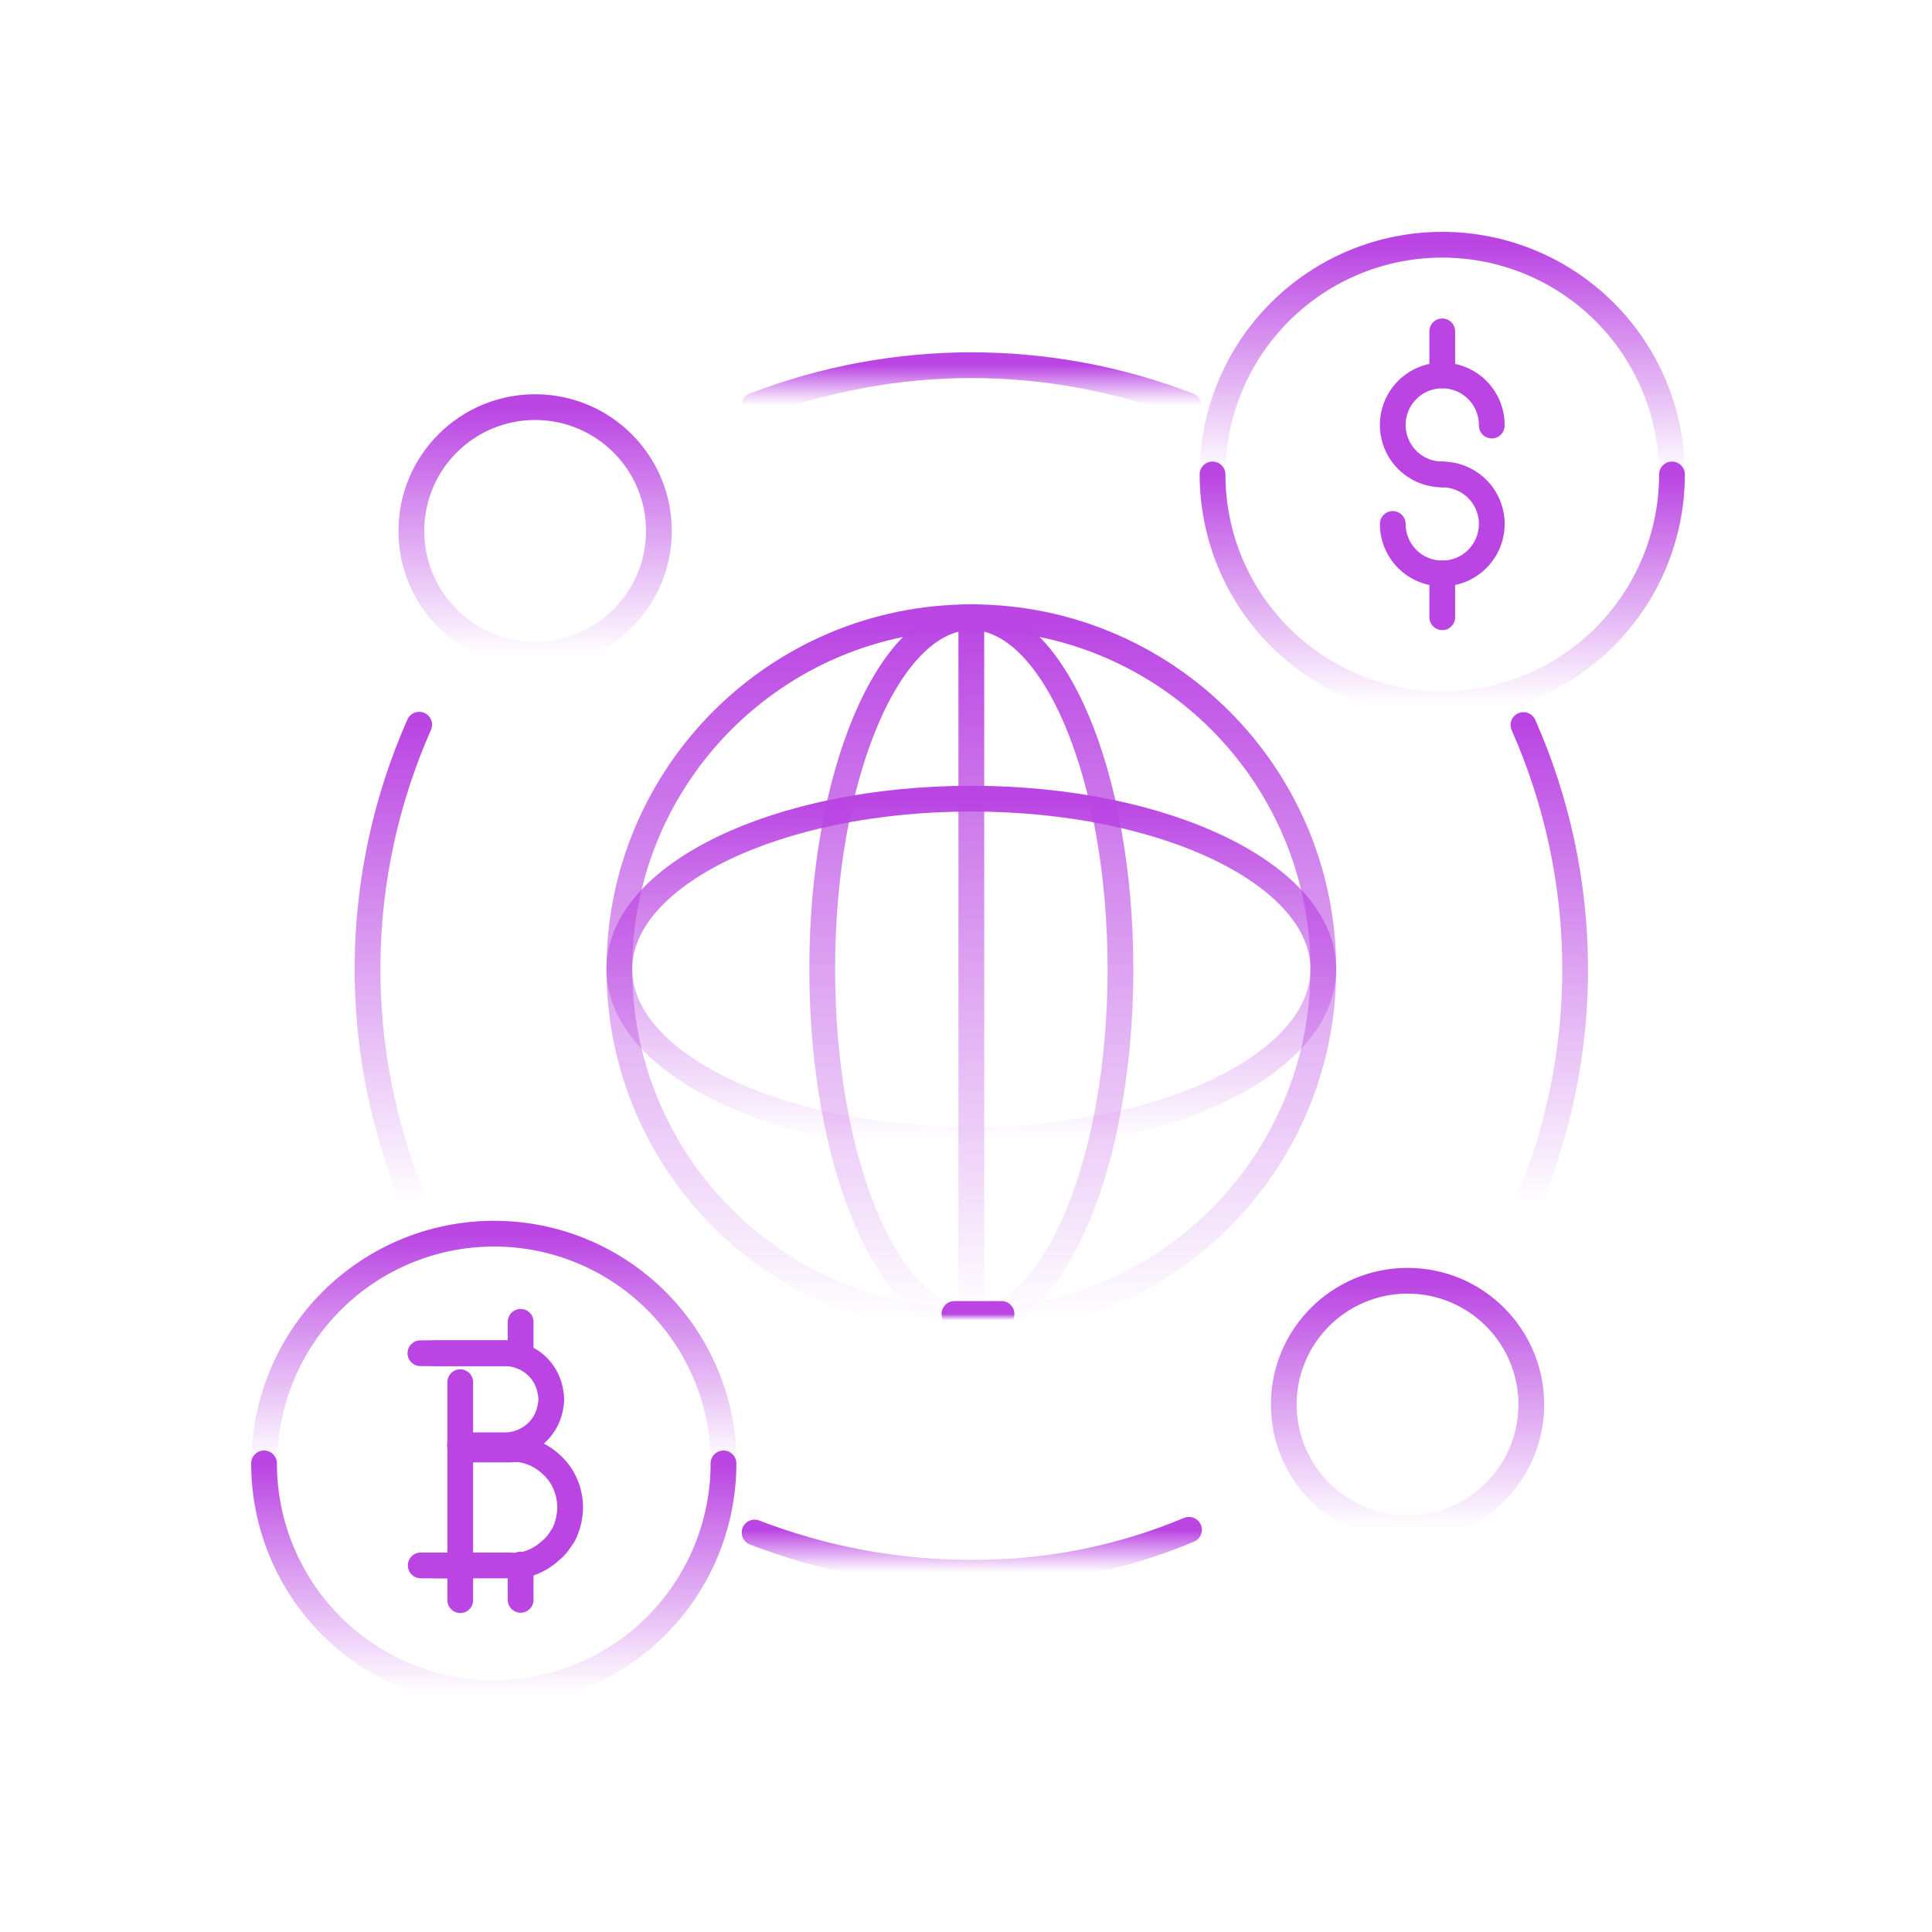 <svg width="300" height="300" viewBox="0 0 300 300" fill="none" xmlns="http://www.w3.org/2000/svg">
<path d="M218.563 237.312C229.177 237.312 237.781 228.708 237.781 218.094C237.781 207.48 229.177 198.875 218.563 198.875C207.948 198.875 199.344 207.48 199.344 218.094C199.344 228.708 207.948 237.312 218.563 237.312Z" stroke="url(#paint0_linear_13_291)" stroke-width="4" stroke-linecap="round" stroke-linejoin="round"/>
<path d="M83.094 101.656C93.708 101.656 102.312 93.052 102.312 82.438C102.312 71.823 93.708 63.219 83.094 63.219C72.48 63.219 63.875 71.823 63.875 82.438C63.875 93.052 72.48 101.656 83.094 101.656Z" stroke="url(#paint1_linear_13_291)" stroke-width="4" stroke-linecap="round" stroke-linejoin="round"/>
<path d="M150.828 205.156C181.014 205.156 205.484 180.686 205.484 150.5C205.484 120.314 181.014 95.844 150.828 95.844C120.642 95.844 96.172 120.314 96.172 150.5C96.172 180.686 120.642 205.156 150.828 205.156Z" stroke="url(#paint2_linear_13_291)" stroke-width="4" stroke-linecap="round" stroke-linejoin="round"/>
<path d="M150.828 205.156C163.617 205.156 173.984 180.686 173.984 150.5C173.984 120.314 163.617 95.844 150.828 95.844C138.039 95.844 127.672 120.314 127.672 150.5C127.672 180.686 138.039 205.156 150.828 205.156Z" stroke="url(#paint3_linear_13_291)" stroke-width="4" stroke-linecap="round" stroke-linejoin="round"/>
<path d="M150.828 176.984C181.014 176.984 205.484 165.127 205.484 150.5C205.484 135.873 181.014 124.016 150.828 124.016C120.642 124.016 96.172 135.873 96.172 150.5C96.172 165.127 120.642 176.984 150.828 176.984Z" stroke="url(#paint4_linear_13_291)" stroke-width="4" stroke-linecap="round" stroke-linejoin="round"/>
<path d="M150.828 95.844V204.031" stroke="url(#paint5_linear_13_291)" stroke-width="4" stroke-linecap="round" stroke-linejoin="round"/>
<path d="M155.516 204.031H148.203" stroke="url(#paint6_linear_13_291)" stroke-width="4" stroke-linecap="round" stroke-linejoin="round"/>
<path d="M236.562 112.578C241.742 124.277 244.472 136.912 244.585 149.706C244.698 162.499 242.191 175.18 237.219 186.969" stroke="url(#paint7_linear_13_291)" stroke-width="4" stroke-linecap="round" stroke-linejoin="round"/>
<path d="M117.125 62.984C138.831 54.615 162.873 54.615 184.578 62.984" stroke="url(#paint8_linear_13_291)" stroke-width="4" stroke-linecap="round" stroke-linejoin="round"/>
<path d="M64.438 186.922C59.465 175.134 56.958 162.452 57.071 149.659C57.184 136.865 59.914 124.23 65.094 112.531" stroke="url(#paint9_linear_13_291)" stroke-width="4" stroke-linecap="round" stroke-linejoin="round"/>
<path d="M184.625 237.547C173.926 242.032 162.428 244.296 150.828 244.203C139.32 244.228 127.907 242.114 117.172 237.969" stroke="url(#paint10_linear_13_291)" stroke-width="4" stroke-linecap="round" stroke-linejoin="round"/>
<path d="M188.281 73.672C188.281 64.211 192.04 55.138 198.729 48.448C205.419 41.758 214.492 38 223.953 38C233.414 38 242.487 41.758 249.177 48.448C255.867 55.138 259.625 64.211 259.625 73.672" stroke="url(#paint11_linear_13_291)" stroke-width="4" stroke-linecap="round" stroke-linejoin="round"/>
<path d="M259.625 73.672C259.625 83.133 255.867 92.206 249.177 98.896C242.487 105.585 233.414 109.344 223.953 109.344C214.492 109.344 205.419 105.585 198.729 98.896C192.04 92.206 188.281 83.133 188.281 73.672" stroke="url(#paint12_linear_13_291)" stroke-width="4" stroke-linecap="round" stroke-linejoin="round"/>
<path d="M223.953 73.672C222.429 73.672 220.939 73.218 219.673 72.37C218.406 71.521 217.421 70.314 216.842 68.904C216.263 67.494 216.117 65.944 216.421 64.45C216.725 62.956 217.467 61.587 218.551 60.515C219.636 59.444 221.014 58.719 222.512 58.433C224.009 58.147 225.558 58.313 226.96 58.909C228.363 59.506 229.557 60.505 230.391 61.782C231.224 63.058 231.659 64.554 231.641 66.078" stroke="url(#paint13_linear_13_291)" stroke-width="4" stroke-linecap="round" stroke-linejoin="round"/>
<path d="M223.953 89.047C221.914 89.047 219.959 88.237 218.517 86.795C217.076 85.354 216.266 83.398 216.266 81.359" stroke="url(#paint14_linear_13_291)" stroke-width="4" stroke-linecap="round" stroke-linejoin="round"/>
<path d="M223.953 73.672C225.992 73.672 227.947 74.482 229.389 75.924C230.831 77.365 231.641 79.32 231.641 81.359C231.641 83.398 230.831 85.354 229.389 86.795C227.947 88.237 225.992 89.047 223.953 89.047" stroke="url(#paint15_linear_13_291)" stroke-width="4" stroke-linecap="round" stroke-linejoin="round"/>
<path d="M223.953 58.297V51.453" stroke="url(#paint16_linear_13_291)" stroke-width="4" stroke-linecap="round" stroke-linejoin="round"/>
<path d="M41.047 227.234C41.047 217.774 44.805 208.7 51.495 202.011C58.185 195.321 67.258 191.562 76.719 191.562C86.18 191.562 95.253 195.321 101.943 202.011C108.632 208.7 112.391 217.774 112.391 227.234" stroke="url(#paint17_linear_13_291)" stroke-width="4" stroke-linecap="round" stroke-linejoin="round"/>
<path d="M112.344 227.234C112.344 236.695 108.585 245.768 101.896 252.458C95.206 259.148 86.133 262.906 76.672 262.906C67.211 262.906 58.138 259.148 51.448 252.458C44.758 245.768 41 236.695 41 227.234" stroke="url(#paint18_linear_13_291)" stroke-width="4" stroke-linecap="round" stroke-linejoin="round"/>
<path d="M223.953 95.844V89.047" stroke="url(#paint19_linear_13_291)" stroke-width="4" stroke-linecap="round" stroke-linejoin="round"/>
<path d="M67.484 210.125H78.453C79.253 210.127 80.046 210.269 80.797 210.547C82.017 210.968 83.098 211.715 83.924 212.706C84.751 213.698 85.29 214.896 85.484 216.172C85.642 216.898 85.642 217.649 85.484 218.375C85.29 219.651 84.751 220.849 83.924 221.841C83.098 222.832 82.017 223.579 80.797 224C80.046 224.277 79.253 224.42 78.453 224.422H71.422" stroke="#BA45E3" stroke-width="4" stroke-linecap="round" stroke-linejoin="round"/>
<path d="M67.484 243.078H79.203C79.749 243.135 80.298 243.135 80.844 243.078C82.606 242.785 84.239 241.968 85.531 240.734L85.812 240.5L86.188 240.125C86.559 239.722 86.889 239.282 87.172 238.812L87.5 238.344C88.172 237.005 88.525 235.529 88.531 234.031C88.528 232.378 88.074 230.758 87.219 229.344C86.786 228.628 86.249 227.98 85.625 227.422C84.333 226.188 82.7 225.371 80.938 225.078C80.392 225.021 79.842 225.021 79.297 225.078H71.469" stroke="#BA45E3" stroke-width="4" stroke-linecap="round" stroke-linejoin="round"/>
<path d="M78.5 210.125H71.75H67.484H65.281" stroke="#BA45E3" stroke-width="4" stroke-linecap="round" stroke-linejoin="round"/>
<path d="M65.328 243.078H71.469" stroke="#BA45E3" stroke-width="4" stroke-linecap="round" stroke-linejoin="round"/>
<path d="M71.469 214.625V248.469" stroke="#BA45E3" stroke-width="4" stroke-linecap="round" stroke-linejoin="round"/>
<path d="M80.844 248.422V242.938" stroke="#BA45E3" stroke-width="4" stroke-linecap="round" stroke-linejoin="round"/>
<path d="M80.844 210.547V205.25" stroke="#BA45E3" stroke-width="4" stroke-linecap="round" stroke-linejoin="round"/>
<defs>
<linearGradient id="paint0_linear_13_291" x1="218.563" y1="198.875" x2="218.563" y2="237.312" gradientUnits="userSpaceOnUse">
<stop stop-color="#BA45E3"/>
<stop offset="1" stop-color="#BA45E3" stop-opacity="0"/>
</linearGradient>
<linearGradient id="paint1_linear_13_291" x1="83.094" y1="63.219" x2="83.094" y2="101.656" gradientUnits="userSpaceOnUse">
<stop stop-color="#BA45E3"/>
<stop offset="1" stop-color="#BA45E3" stop-opacity="0"/>
</linearGradient>
<linearGradient id="paint2_linear_13_291" x1="150.828" y1="95.844" x2="150.828" y2="205.156" gradientUnits="userSpaceOnUse">
<stop stop-color="#BA45E3"/>
<stop offset="1" stop-color="#BA45E3" stop-opacity="0"/>
</linearGradient>
<linearGradient id="paint3_linear_13_291" x1="150.828" y1="95.844" x2="150.828" y2="205.156" gradientUnits="userSpaceOnUse">
<stop stop-color="#BA45E3"/>
<stop offset="1" stop-color="#BA45E3" stop-opacity="0"/>
</linearGradient>
<linearGradient id="paint4_linear_13_291" x1="150.828" y1="124.016" x2="150.828" y2="176.984" gradientUnits="userSpaceOnUse">
<stop stop-color="#BA45E3"/>
<stop offset="1" stop-color="#BA45E3" stop-opacity="0"/>
</linearGradient>
<linearGradient id="paint5_linear_13_291" x1="151.328" y1="95.844" x2="151.328" y2="204.031" gradientUnits="userSpaceOnUse">
<stop stop-color="#BA45E3"/>
<stop offset="1" stop-color="#BA45E3" stop-opacity="0"/>
</linearGradient>
<linearGradient id="paint6_linear_13_291" x1="151.859" y1="204.031" x2="151.859" y2="205.031" gradientUnits="userSpaceOnUse">
<stop stop-color="#BA45E3"/>
<stop offset="1" stop-color="#BA45E3" stop-opacity="0"/>
</linearGradient>
<linearGradient id="paint7_linear_13_291" x1="240.576" y1="112.578" x2="240.576" y2="186.969" gradientUnits="userSpaceOnUse">
<stop stop-color="#BA45E3"/>
<stop offset="1" stop-color="#BA45E3" stop-opacity="0"/>
</linearGradient>
<linearGradient id="paint8_linear_13_291" x1="150.852" y1="56.708" x2="150.852" y2="62.984" gradientUnits="userSpaceOnUse">
<stop stop-color="#BA45E3"/>
<stop offset="1" stop-color="#BA45E3" stop-opacity="0"/>
</linearGradient>
<linearGradient id="paint9_linear_13_291" x1="61.081" y1="112.531" x2="61.081" y2="186.922" gradientUnits="userSpaceOnUse">
<stop stop-color="#BA45E3"/>
<stop offset="1" stop-color="#BA45E3" stop-opacity="0"/>
</linearGradient>
<linearGradient id="paint10_linear_13_291" x1="150.898" y1="237.547" x2="150.898" y2="244.206" gradientUnits="userSpaceOnUse">
<stop stop-color="#BA45E3"/>
<stop offset="1" stop-color="#BA45E3" stop-opacity="0"/>
</linearGradient>
<linearGradient id="paint11_linear_13_291" x1="223.953" y1="38" x2="223.953" y2="73.672" gradientUnits="userSpaceOnUse">
<stop stop-color="#BA45E3"/>
<stop offset="1" stop-color="#BA45E3" stop-opacity="0"/>
</linearGradient>
<linearGradient id="paint12_linear_13_291" x1="223.953" y1="73.672" x2="223.953" y2="109.344" gradientUnits="userSpaceOnUse">
<stop stop-color="#BA45E3"/>
<stop offset="1" stop-color="#BA45E3" stop-opacity="0"/>
</linearGradient>
<linearGradient id="paint13_linear_13_291" x1="223.954" y1="58.297" x2="223.954" y2="73.672" gradientUnits="userSpaceOnUse">
<stop stop-color="#BA45E3"/>
<stop offset="1" stop-color="#BA45E3"/>
</linearGradient>
<linearGradient id="paint14_linear_13_291" x1="220.109" y1="81.359" x2="220.109" y2="89.047" gradientUnits="userSpaceOnUse">
<stop stop-color="#BA45E3"/>
<stop offset="1" stop-color="#BA45E3"/>
</linearGradient>
<linearGradient id="paint15_linear_13_291" x1="227.797" y1="73.672" x2="227.797" y2="89.047" gradientUnits="userSpaceOnUse">
<stop stop-color="#BA45E3"/>
<stop offset="1" stop-color="#BA45E3"/>
</linearGradient>
<linearGradient id="paint16_linear_13_291" x1="224.453" y1="51.453" x2="224.453" y2="58.297" gradientUnits="userSpaceOnUse">
<stop stop-color="#BA45E3"/>
<stop offset="1" stop-color="#BA45E3"/>
</linearGradient>
<linearGradient id="paint17_linear_13_291" x1="76.719" y1="191.562" x2="76.719" y2="227.234" gradientUnits="userSpaceOnUse">
<stop stop-color="#BA45E3"/>
<stop offset="1" stop-color="#BA45E3" stop-opacity="0"/>
</linearGradient>
<linearGradient id="paint18_linear_13_291" x1="76.672" y1="227.234" x2="76.672" y2="262.906" gradientUnits="userSpaceOnUse">
<stop stop-color="#BA45E3"/>
<stop offset="1" stop-color="#BA45E3" stop-opacity="0"/>
</linearGradient>
<linearGradient id="paint19_linear_13_291" x1="224.453" y1="89.047" x2="224.453" y2="95.844" gradientUnits="userSpaceOnUse">
<stop stop-color="#BA45E3"/>
<stop offset="1" stop-color="#BA45E3"/>
</linearGradient>
</defs>
</svg>
